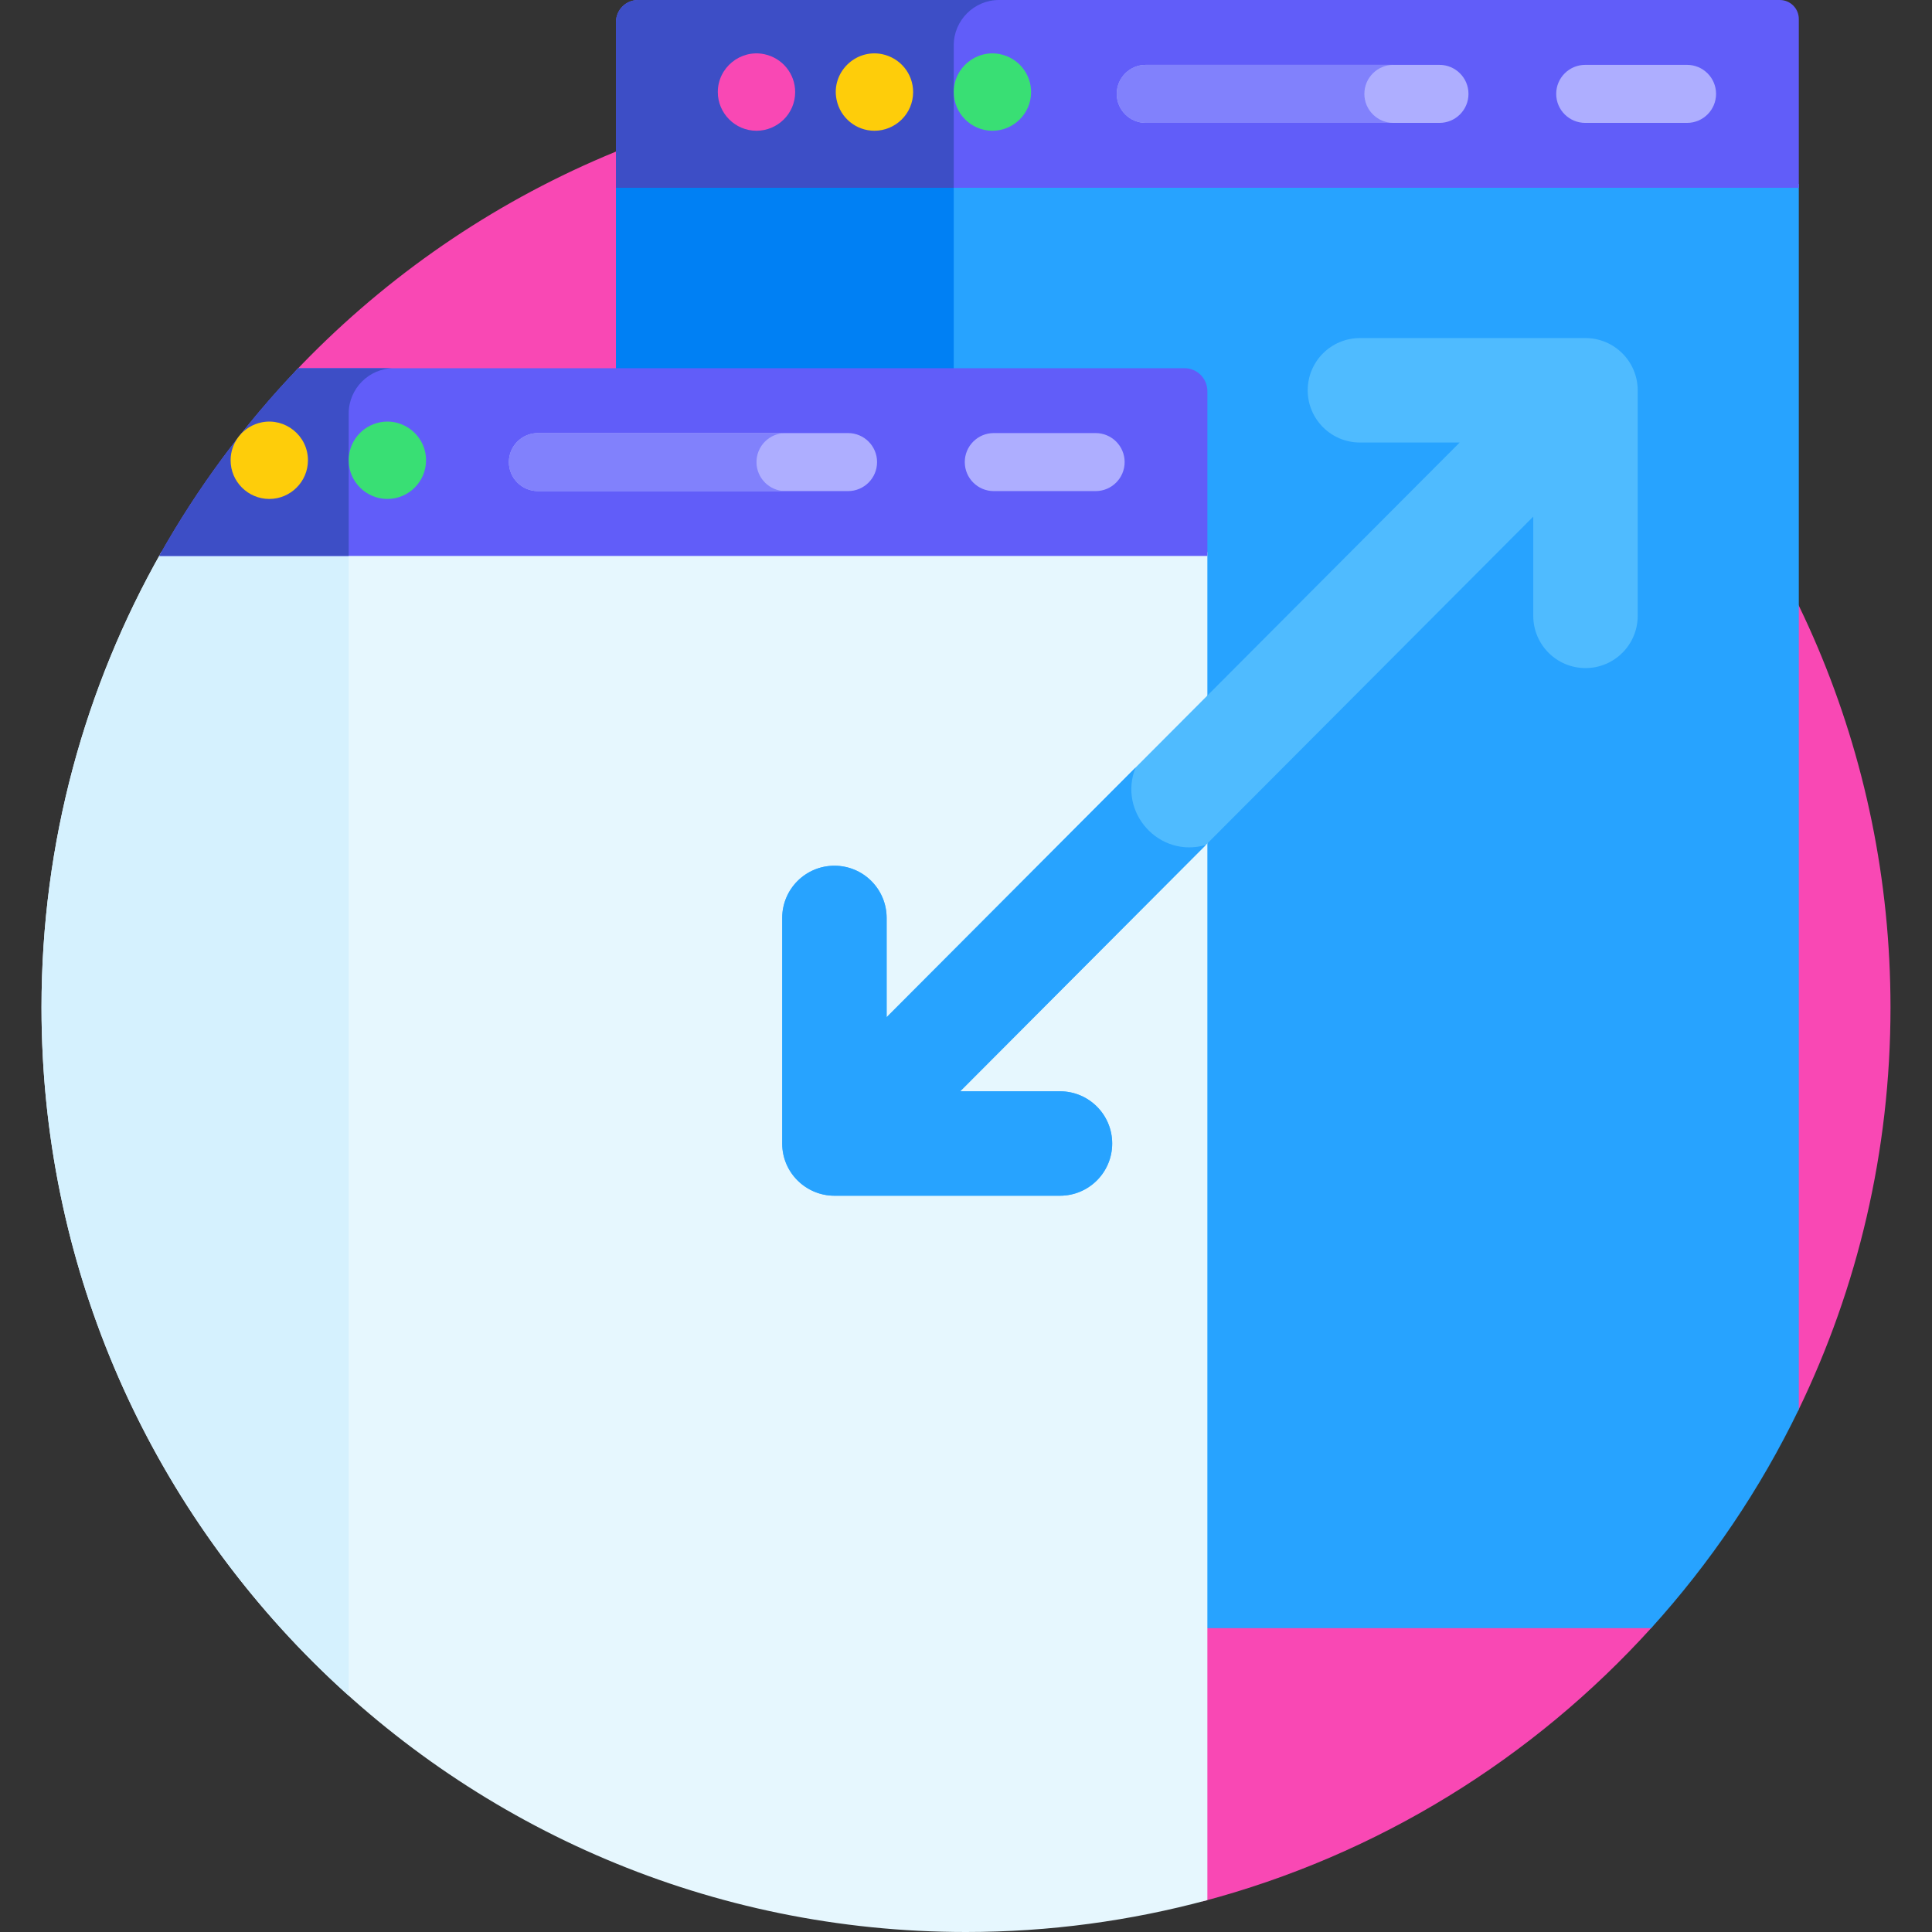 <svg height="512pt" viewBox="-11 0 512 512" width="512pt" xmlns="http://www.w3.org/2000/svg"><rect x="-11" y="0" width="512" height="512" fill="#333333" stroke="none"/><path d="m465.66 373.559c15.586-32.219 24.34-68.363 24.34-106.559 0-135.309-109.691-245-245-245-70.086 0-133.293 29.434-177.949 76.609l240.547 405.309c46.551-12.27 87.676-37.898 119.039-72.527zm0 0" fill="#f948b4"/><path d="m152.234 48.762v50.352h150.652c2.508 0 4.547 2.039 4.547 4.547v327.816h119.145c15.652-17.266 28.875-36.777 39.125-57.988v-324.727zm0 0" fill="#27a3ff"/><path d="m152.234 48.762h89.516v50.352h-89.516zm0 0" fill="#0080f4"/><path d="m31.746 146.336c-20.199 35.621-31.746 76.789-31.746 120.664 0 135.309 109.691 245 245 245 22.133 0 43.574-2.953 63.969-8.453v-357.211zm0 0" fill="#e6f7fe"/><path d="m81.41 146.336h-49.664c-20.199 35.621-31.746 76.789-31.746 120.664 0 72.434 31.441 137.512 81.41 182.367zm0 0" fill="#d5f1fe"/><path d="m409.172 89.594h-59.777c-7.645 0-13.84 6.195-13.84 13.836 0 7.645 6.195 13.84 13.84 13.84h26.438l-151.863 152.297v-26.305c0-7.641-6.195-13.836-13.836-13.836-7.645 0-13.84 6.195-13.84 13.836v59.785c.008 7.77 6.34 13.832 13.84 13.832h59.773c7.645 0 13.84-6.195 13.84-13.84 0-7.641-6.195-13.836-13.84-13.836h-26.438l151.863-152.301v26.305c0 7.645 6.195 13.84 13.84 13.84 7.641 0 13.836-6.195 13.836-13.84v-59.785c-.008-7.621-6.203-13.828-13.836-13.828zm0 0" fill="#4fbbff"/><path d="m302.887 97.574h-234.855c-14.277 14.91-26.68 31.625-36.852 49.762h277.793l-.004-43.676c0-3.359-2.723-6.086-6.082-6.086zm0 0" fill="#615df9"/><path d="m81.41 109.574c0-6.598 5.398-12 12-12h-25.379c-14.277 14.91-26.68 31.625-36.852 49.762h50.23zm0 0" fill="#3d4ec6"/><path d="m60.363 132.227c-5.621 0-10.25-4.578-10.25-10.25 0-4.848 3.395-9.066 8.25-10.055 6.176-1.258 12.246 3.5 12.246 10.055 0 5.648-4.598 10.25-10.246 10.25zm0 0" fill="#fecd0a"/><path d="m91.656 132.227c-5.543 0-10.246-4.504-10.246-10.25 0-4.828 3.375-9.062 8.25-10.055 6.266-1.258 12.246 3.555 12.246 10.055 0 5.648-4.598 10.25-10.25 10.25zm0 0" fill="#39df74"/><path d="m279.352 130.145h-26.992c-4.246 0-7.684-3.441-7.684-7.688 0-4.246 3.441-7.688 7.684-7.688h26.992c4.246 0 7.688 3.441 7.688 7.688 0 4.246-3.441 7.688-7.688 7.688zm0 0" fill="#aeaeff"/><path d="m213.742 130.145h-82.199c-4.246 0-7.688-3.441-7.688-7.688 0-4.246 3.441-7.688 7.688-7.688h82.199c4.246 0 7.688 3.441 7.688 7.688 0 4.246-3.441 7.688-7.688 7.688zm0 0" fill="#aeaeff"/><path d="m460.676 0h-302.574c-3.242 0-5.867 2.625-5.867 5.863v43.898h313.469v-44.73c0-2.785-2.258-5.031-5.027-5.031zm0 0" fill="#615df9"/><path d="m241.75 12c0-6.602 5.398-12 12-12h-95.648c-3.242 0-5.867 2.625-5.867 5.863v43.898h89.516zm0 0" fill="#3d4ec6"/><path d="m189.477 34.652c-5.691 0-10.25-4.672-10.25-10.25 0-6.48 5.977-11.32 12.258-10.055 4.809.992 8.242 5.152 8.242 10.055 0 5.773-4.723 10.25-10.25 10.25zm0 0" fill="#f948b4"/><path d="m220.738 34.652c-4.766 0-9.047-3.344-10.043-8.254-1.457-7.148 4.941-13.484 12.051-12.051 4.809.992 8.242 5.152 8.242 10.055 0 5.773-4.723 10.25-10.25 10.25zm0 0" fill="#fecd0a"/><path d="m252 34.652c-5.68 0-10.25-4.66-10.25-10.25 0-6.484 5.98-11.32 12.258-10.055 4.918 1.012 8.242 5.27 8.242 10.055 0 5.703-4.66 10.25-10.25 10.25zm0 0" fill="#39df74"/><path d="m436.09 32.566h-26.992c-4.246 0-7.688-3.441-7.688-7.688s3.441-7.688 7.688-7.688h26.992c4.246 0 7.684 3.441 7.684 7.688s-3.438 7.688-7.684 7.688zm0 0" fill="#aeaeff"/><path d="m370.48 32.566h-77.844c-4.246 0-7.688-3.441-7.688-7.688s3.441-7.688 7.688-7.688h77.844c4.242 0 7.684 3.441 7.684 7.688s-3.441 7.688-7.684 7.688zm0 0" fill="#aeaeff"/><path d="m189.477 122.457c0-4.246 3.445-7.688 7.688-7.688h-65.621c-4.246 0-7.688 3.441-7.688 7.688 0 4.246 3.441 7.688 7.688 7.688h65.621c-4.242 0-7.688-3.441-7.688-7.688zm0 0" fill="#8181fc"/><path d="m350.57 24.879c0-4.246 3.445-7.688 7.688-7.688h-65.621c-4.246 0-7.688 3.441-7.688 7.688s3.441 7.688 7.688 7.688h65.621c-4.242 0-7.688-3.441-7.688-7.688zm0 0" fill="#8181fc"/><path d="m269.906 289.203h-26.438l65.098-65.281c-12.371 3.605-23.375-8.648-18.625-20.516l-65.973 66.16v-26.301c0-7.645-6.195-13.84-13.836-13.84-7.645 0-13.84 6.195-13.84 13.84v59.781c.008 7.77 6.34 13.832 13.836 13.832h59.777c7.645 0 13.836-6.195 13.836-13.84.004-7.641-6.191-13.836-13.836-13.836zm0 0" fill="#27a3ff"/></svg>